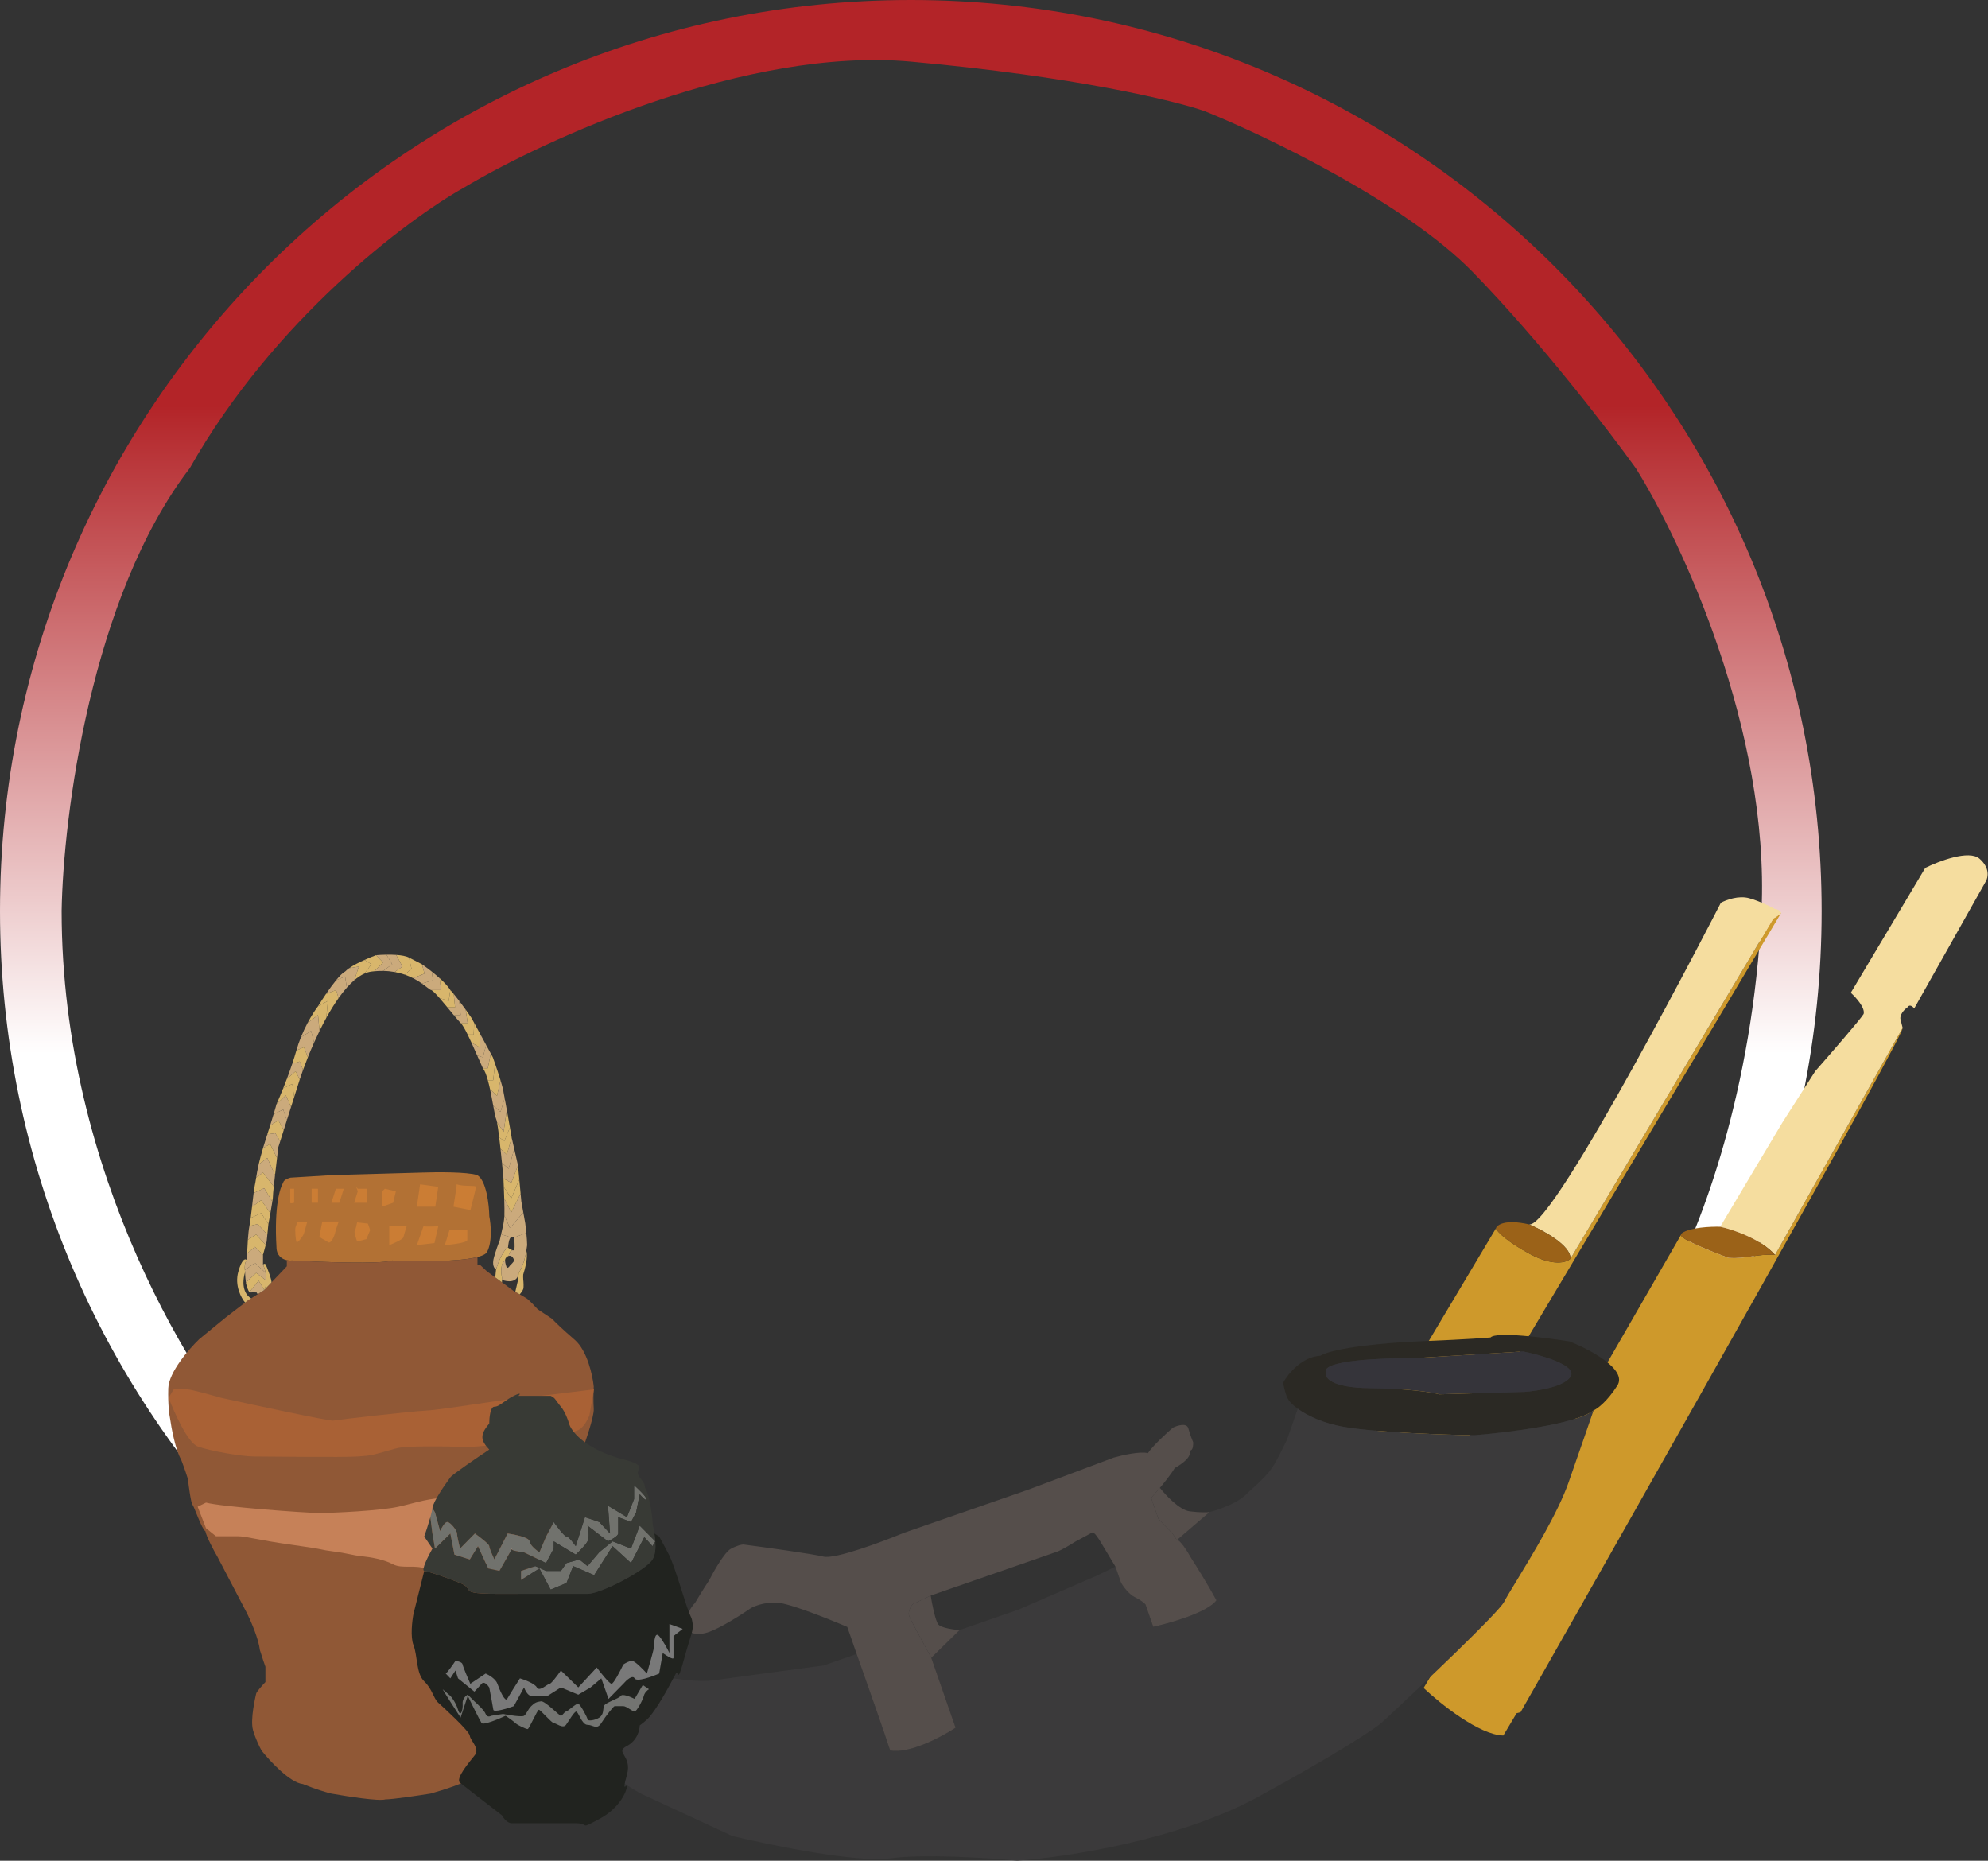<svg width="3274" height="3064" viewBox="0 0 3274 3064" fill="none" xmlns="http://www.w3.org/2000/svg">
<rect x="0" y="0" width="3274" height="3064" fill="#333333" stroke="none"/>
<defs>
<linearGradient id="paint0_linear_2271_17722" x1="1636.69" y1="0" x2="1636.69" y2="4306.78" gradientUnits="userSpaceOnUse">
<stop offset="0.155" stop-color="#B32428"/>
<stop offset="0.403" stop-color="white"/>
</linearGradient>
</defs>
<path fill-rule="evenodd" clip-rule="evenodd" d="M1500 3000C2328.43 3000 3000 2328.43 3000 1500C3000 671.573 2328.43 0 1500 0C671.573 0 0 671.573 0 1500C0 2328.43 671.573 3000 1500 3000ZM312.5 771C149.7 983 104 1345.33 101.5 1500C101.5 1934.81 323.5 2284.5 434.5 2405C516.167 2510.33 765.8 2745.5 1111 2843.5C1456.2 2941.5 1768.83 2884.33 1882 2843.5C1920.5 2841.17 2056.6 2799.8 2293 2653C2529.4 2506.2 2699.5 2224.83 2755 2102.5C2798 2025.5 2887.4 1797.2 2901 1500C2914.6 1202.8 2768.67 890.167 2694 771C2651 711 2537.1 562.4 2425.5 448C2313.9 333.6 2084.67 223.667 1984 183C1935.33 166 1770.4 125.9 1500 101.5C1229.6 77.1 896.667 229.667 764 309C671.167 361 450.9 526.2 312.5 771Z" fill="url(#paint0_linear_2271_17722)"/>
<path d="M466.378 1947.69C461.059 1955.29 451.398 1987 455.298 2053.13C455.298 2067.54 464.128 2073.31 472.361 2075.1C475.696 2075.83 478.934 2075.9 481.447 2075.63C528.13 2078.25 626.417 2081.93 646.095 2075.63C684.413 2077.49 754.595 2078.17 786.368 2069.91C794.592 2067.77 800.243 2065.04 802.102 2061.57C811.143 2044.7 808.38 2015.55 805.869 2003.09C805.5 1983.97 800.994 1943.59 785.925 1935.04C769.615 1929.64 719.002 1929.98 695.734 1930.82L547.262 1935.04L478.344 1939.26C474.355 1940.29 466.378 1943.42 466.378 1947.69Z" fill="#B27134"/>
<path d="M646.095 2075.63C626.417 2081.93 528.13 2078.25 481.447 2075.63C478.934 2075.9 475.696 2075.83 472.361 2075.1V2085.19L446.877 2111.94L435.132 2124.27L424.385 2131.09L413.637 2137.91L408.54 2141.14L403.665 2144.89L371.976 2169.26L328.321 2204.97C311.553 2220.99 277.84 2259.68 277.131 2286.23C276.422 2312.77 278.756 2330.09 280.012 2335.43C282.154 2351.27 288.832 2387.11 298.405 2403.76C304.255 2419.05 308.229 2431.31 309.485 2435.53C310.888 2448.18 314.36 2474.33 317.019 2477.7C320.343 2481.92 331.645 2516.79 338.293 2521.57C340.243 2531.24 352.401 2553.71 358.237 2563.74L406.767 2656.53C412.898 2668.71 425.736 2697.92 428.041 2717.26C431.941 2729.86 435.723 2740.69 437.127 2744.54V2769.84C432.325 2774.81 422.545 2785.59 421.836 2788.96C420.95 2793.18 411.643 2831.42 416.739 2849.13C420.817 2863.3 427.893 2877.53 430.922 2882.87C444.809 2900.31 477.812 2935.68 498.731 2937.7C520.005 2946.47 538.915 2951.85 545.711 2953.45C571.195 2958.04 624.644 2966.38 634.572 2963.01C646.627 2963.01 689.233 2956.63 709.03 2953.45C728.235 2948.2 770.147 2934.95 784.152 2923.92C798.157 2912.9 809.193 2902.84 812.96 2899.18L839.552 2861.22L844.87 2854.76C841.62 2828.33 830.023 2771.42 809.636 2755.22C809.636 2723.95 825.443 2688.96 833.347 2675.37L856.172 2618.01L887.196 2563.18L909.356 2513.13L934.175 2443.4L955.449 2397.57C963.279 2376.95 978.717 2332.56 977.83 2319.97C976.944 2307.37 977.461 2290.16 977.83 2283.13C975.984 2264.86 967.105 2223.86 946.363 2206.09C925.621 2188.32 913.049 2175.82 909.356 2171.79L885.645 2156.04C881.287 2151.26 871.684 2141.08 868.138 2138.61C866.138 2137.21 861.08 2134.26 855.95 2131.35C853.409 2129.9 850.851 2128.47 848.638 2127.24C847.401 2126.55 846.271 2125.92 845.314 2125.4L829.137 2113.3L826.699 2111.53L815.619 2103.46L802.102 2093.62L790.357 2082.66H786.368V2069.91C754.595 2078.17 684.413 2077.49 646.095 2075.63Z" fill="#905836"/>
<path d="M403.665 2144.89L408.54 2141.14L413.637 2137.91C406.989 2134.77 395.687 2121.68 403.665 2094.47C403.501 2093.59 403.344 2092.52 403.226 2091.32C402.707 2086.07 402.934 2078.48 406.546 2075.1C404.404 2072.18 398.568 2071.97 392.363 2094.47C386.159 2116.96 397.312 2137.45 403.665 2144.89Z" fill="#D8B66C"/>
<path d="M437.57 2082.38C436.329 2080.13 434.098 2081.44 433.138 2082.38C435.286 2087.19 436.702 2091.78 437.57 2096.04C438.519 2100.7 438.813 2104.98 438.694 2108.76C438.463 2116.06 436.691 2121.5 435.132 2124.27L446.877 2111.94C448.712 2110.01 439.121 2085.19 437.57 2082.38Z" fill="#D8B66C"/>
<path d="M830.688 2001.68L839.774 2022.21L861.823 1996.48L858.61 1978.62L857.377 1965.36L841.99 1996.48L830.369 1973.23C830.743 1985.53 830.959 1996.98 830.688 2001.68Z" fill="#CBAA7C"/>
<path d="M830.369 1973.23L841.99 1996.48L857.377 1965.36L855.223 1942.19L841.99 1973.23L829.72 1954.68C829.948 1960.56 830.179 1967 830.369 1973.23Z" fill="#D8B66C"/>
<path d="M829.137 1940.67C829.309 1944.51 829.513 1949.36 829.72 1954.68L841.99 1973.23L855.223 1942.19L853.07 1919.02L841.99 1947.65L829.137 1940.67Z" fill="#D8B66C"/>
<path d="M829.137 1940.67L841.99 1947.65L853.07 1919.02L846.865 1891.71L837.779 1924.59L826.699 1915.08C827.648 1924.61 828.49 1933.52 829.137 1940.67Z" fill="#CBAA7C"/>
<path d="M826.699 1915.08L837.779 1924.59L846.865 1891.71L842.654 1873.18L834.677 1901.25L824.271 1891.71C825.118 1899.5 825.943 1907.48 826.699 1915.08Z" fill="#CBAA7C"/>
<path d="M824.271 1891.71L834.677 1901.25L842.654 1873.18C841.867 1868.61 840.87 1862.86 839.774 1856.58L830.688 1878.76L822.153 1873.18C822.857 1879 823.572 1885.29 824.271 1891.71Z" fill="#D8B66C"/>
<path d="M822.153 1873.18L830.688 1878.76L839.774 1856.58C838.176 1847.42 836.365 1837.13 834.677 1827.71L829.358 1863.86L818.505 1847.8C819.581 1853.27 820.85 1862.43 822.153 1873.18Z" fill="#D8B66C"/>
<path d="M817.17 1842.82C817.565 1843.58 818.015 1845.31 818.505 1847.8L829.358 1863.86L834.677 1827.71C833.385 1820.49 832.165 1813.78 831.167 1808.47L824.271 1830.96L812.256 1820.56C814.28 1831.6 815.901 1840.35 817.17 1842.82Z" fill="#CBAA7C"/>
<path d="M812.256 1820.56L824.271 1830.96L831.167 1808.47C830.419 1804.48 829.795 1801.28 829.358 1799.24C829.284 1796.1 827.15 1788.14 824.271 1778.76L818.505 1804.53L807.013 1793.56C808.939 1802.45 810.634 1811.7 812.116 1819.79L812.256 1820.56Z" fill="#CBAA7C"/>
<path d="M807.013 1793.56L818.505 1804.53L824.271 1778.76C821.565 1769.95 818.201 1759.88 815.268 1751.39L812.256 1778.76H803.422C804.7 1783.37 805.895 1788.41 807.013 1793.56Z" fill="#D8B66C"/>
<path d="M795.232 1759.03C798.275 1762.74 800.996 1769.99 803.422 1778.76H812.256L815.268 1751.39C813.932 1747.52 812.685 1743.98 811.63 1741.03L808.248 1734.8L803.422 1759.03H795.232Z" fill="#D8B66C"/>
<path d="M795.232 1759.03H803.422L808.248 1734.8L800.622 1720.74L795.232 1741.03L785.925 1738.19L786.629 1739.8C790.001 1747.49 793.004 1754.34 795.232 1759.03Z" fill="#CBAA7C"/>
<path d="M785.925 1738.19L795.232 1741.03L800.622 1720.74L791.318 1703.59L789.561 1724.4L776.396 1716.79C779.652 1723.91 782.92 1731.34 785.925 1738.19Z" fill="#CBAA7C"/>
<path d="M776.396 1716.79L789.561 1724.4L791.318 1703.59L780.972 1684.52L780.032 1703.59H770.15C772.177 1707.69 774.284 1712.18 776.396 1716.79Z" fill="#D8B66C"/>
<path d="M758.668 1684.52C761.556 1687.24 765.656 1694.49 770.15 1703.59H780.032L780.972 1684.52L776.396 1676.08C774.142 1672.75 770.803 1667.94 766.919 1662.54L770.15 1684.52H758.668Z" fill="#D8B66C"/>
<path d="M758.668 1684.52H770.15L766.919 1662.54C763.661 1658 760.019 1653.05 756.312 1648.2L758.668 1671.47H747.235C752.176 1677.43 756.326 1682.31 758.668 1684.52Z" fill="#CBAA7C"/>
<path d="M747.235 1671.47H758.668L756.312 1648.2C753.271 1644.22 750.187 1640.31 747.235 1636.75L749.451 1658.82H736.82C738.353 1660.68 739.877 1662.53 741.369 1664.35C743.4 1666.82 745.374 1669.22 747.235 1671.47Z" fill="#CBAA7C"/>
<path d="M694.847 1587.79C692.557 1586.67 685.097 1582.9 673.574 1576.83L677.653 1595.06L666.794 1604.99C671.737 1606.72 676.224 1608.69 680.278 1610.75L699.148 1603.21L694.847 1587.79Z" fill="#D8B66C"/>
<path d="M694.847 1619.56L713.109 1614.18L711.058 1599.88C704.856 1594.96 699.018 1590.68 694.847 1587.79L699.148 1603.21L680.278 1610.75C685.968 1613.65 690.803 1616.73 694.847 1619.56Z" fill="#CBAA7C"/>
<path d="M709.916 1630.25H726.405L723.967 1610.75C719.775 1606.98 715.33 1603.28 711.058 1599.88L713.109 1614.18L694.847 1619.56C698.025 1621.79 700.714 1623.87 702.944 1625.59C706.233 1628.14 708.525 1629.91 709.916 1630.25Z" fill="#CBAA7C"/>
<path d="M709.916 1630.25C712.24 1630.82 717.581 1636.28 723.967 1643.58L739.036 1648.2L741.605 1630.25C738.163 1624.46 731.471 1617.5 723.967 1610.75L726.405 1630.25H709.916Z" fill="#D8B66C"/>
<path d="M736.82 1658.82H749.451L747.235 1636.75C745.284 1634.4 743.39 1632.21 741.605 1630.25L739.036 1648.2L723.967 1643.58C728 1648.18 732.45 1653.52 736.82 1658.82Z" fill="#D8B66C"/>
<path d="M666.794 1604.99L677.653 1595.06L673.574 1576.83C668.791 1574.31 660.917 1572.99 652.39 1572.4L662.805 1591.68L649.953 1600.59C656.072 1601.68 661.678 1603.21 666.794 1604.99Z" fill="#D8B66C"/>
<path d="M649.953 1600.59L662.805 1591.68L652.39 1572.4C647.129 1572.04 641.62 1571.95 636.435 1572.03L645.964 1587.79L630.895 1598.79C637.736 1598.89 644.081 1599.54 649.953 1600.59Z" fill="#CBAA7C"/>
<path d="M630.895 1598.79L645.964 1587.79L636.435 1572.03C629.777 1572.12 623.654 1572.49 619.282 1572.89L630.895 1584.93L616.491 1599.36C621.519 1598.9 626.318 1598.72 630.895 1598.79Z" fill="#CBAA7C"/>
<path d="M611.747 1599.88C613.351 1599.68 614.932 1599.51 616.491 1599.36L630.895 1584.93L619.282 1572.89C614.464 1574.64 607.513 1577.4 600.182 1580.7L611.747 1587.79L600.182 1603.21C604.025 1601.51 607.885 1600.37 611.747 1599.88Z" fill="#D8B66C"/>
<path d="M600.182 1603.21L611.747 1587.79L600.182 1580.7C591.327 1584.7 581.919 1589.49 575.052 1594.28L591.007 1591.68L583.395 1614.18C588.925 1609.45 594.536 1605.71 600.182 1603.21Z" fill="#D8B66C"/>
<path d="M575.052 1594.28C572.35 1596.17 570.041 1598.05 568.314 1599.88C564.539 1601.69 559.232 1607.14 553.482 1614.18L568.314 1607.99L571.201 1626.27C575.209 1621.76 579.28 1617.69 583.395 1614.18L591.007 1591.68L575.052 1594.28Z" fill="#CBAA7C"/>
<path d="M568.314 1607.99L553.482 1614.18C548.034 1620.85 542.189 1628.95 536.874 1636.75L553.482 1630.25L557.56 1643.58C562.003 1637.31 566.56 1631.49 571.201 1626.27L568.314 1607.99Z" fill="#CBAA7C"/>
<path d="M536.874 1636.75C531.73 1644.3 527.083 1651.56 523.772 1656.96L540.039 1648.2L537.403 1676.08C543.762 1664.55 550.519 1653.51 557.56 1643.58L553.482 1630.25L536.874 1636.75Z" fill="#D8B66C"/>
<path d="M540.039 1648.2L523.772 1656.96C519.811 1662.03 513.265 1671.78 506.515 1684.52L523.772 1671.47L526.197 1697.68C529.765 1690.39 533.51 1683.15 537.403 1676.08L540.039 1648.2Z" fill="#D8B66C"/>
<path d="M523.772 1671.47L506.515 1684.52C502.784 1691.56 498.991 1699.51 495.538 1708.09L512.339 1697.68L517.263 1716.79C520.095 1710.45 523.079 1704.05 526.197 1697.68L523.772 1671.47Z" fill="#CBAA7C"/>
<path d="M495.538 1708.09C492.77 1714.96 490.219 1722.25 488.095 1729.79L500.594 1724.4L507.004 1741.03C510.14 1733.2 513.573 1725.05 517.263 1716.79L512.339 1697.68L495.538 1708.09Z" fill="#CBAA7C"/>
<path d="M500.594 1724.4L488.095 1729.79C486.105 1736.85 483.825 1744.13 481.4 1751.39L493.634 1748.01L499.089 1761.79C501.453 1755.25 504.102 1748.28 507.004 1741.03L500.594 1724.4Z" fill="#D8B66C"/>
<path d="M493.634 1748.01L481.4 1751.39C478.512 1760.02 475.418 1768.61 472.361 1776.71L486.855 1764.04L493.634 1777.59C495.229 1772.72 497.054 1767.42 499.089 1761.79L493.634 1748.01Z" fill="#CBAA7C"/>
<path d="M486.855 1764.04L472.361 1776.71C470.326 1782.1 468.308 1787.27 466.378 1792.09L481.4 1784.85L484.574 1806.22L493.634 1777.59L486.855 1764.04Z" fill="#D8B66C"/>
<path d="M466.378 1792.09C461.923 1803.23 457.936 1812.51 455.298 1818.36L470.678 1803.69L479.325 1822.81L484.574 1806.22L481.4 1784.85L466.378 1792.09Z" fill="#D8B66C"/>
<path d="M470.678 1803.69L455.298 1818.36C454.917 1820 453.513 1825.06 450.54 1834.9L466.378 1827.02L472.361 1844.81L479.325 1822.81L470.678 1803.69Z" fill="#CBAA7C"/>
<path d="M466.378 1827.02L450.54 1834.9C449.049 1839.83 447.164 1845.96 444.814 1853.45L458.4 1844.81L467.313 1860.76L472.361 1844.81L466.378 1827.02Z" fill="#CBAA7C"/>
<path d="M458.4 1844.81L444.814 1853.45C443.461 1857.77 441.955 1862.54 440.281 1867.79L453.394 1866.11L461.448 1879.3L467.313 1860.76L458.4 1844.81Z" fill="#D8B66C"/>
<path d="M440.281 1867.79C439.422 1870.49 438.519 1873.32 437.57 1876.28C435.919 1881.42 434.45 1886.18 433.138 1890.6L444.814 1883.82L456.235 1906.88C457.027 1900.23 457.775 1894.05 458.4 1888.93L461.448 1879.3L453.394 1866.11L440.281 1867.79Z" fill="#CBAA7C"/>
<path d="M444.814 1883.82L433.138 1890.6C429.942 1901.36 427.682 1910.08 426.025 1917.28L440.281 1906.88L452.94 1935.04C453.99 1925.84 455.154 1915.93 456.235 1906.88L444.814 1883.82Z" fill="#D8B66C"/>
<path d="M440.281 1906.88L426.025 1917.28C423.818 1926.87 422.682 1933.78 421.833 1939.26L433.138 1930.82L450.861 1953.83C451.436 1948.39 452.156 1941.91 452.94 1935.04L440.281 1906.88Z" fill="#CBAA7C"/>
<path d="M433.138 1930.82L421.833 1939.26C421.734 1939.9 421.639 1940.52 421.546 1941.12C420.974 1944.85 420.504 1947.92 419.842 1950.79C419.164 1953.72 418.444 1958.61 417.695 1964.52L435.132 1956.64L448.511 1978.57C449.224 1973.86 449.645 1970.39 449.536 1969.34C449.423 1968.27 449.967 1962.3 450.861 1953.83L433.138 1930.82Z" fill="#D8B66C"/>
<path d="M435.132 1956.64L417.695 1964.52C416.99 1970.07 416.26 1976.52 415.517 1983.09C415.358 1984.49 415.2 1985.89 415.04 1987.29L430.126 1976.33L445.308 1997.69C446.518 1990.87 447.702 1983.92 448.511 1978.57L435.132 1956.64Z" fill="#CBAA7C"/>
<path d="M430.126 1976.33L415.04 1987.29C414.315 1993.67 413.58 2000 412.847 2005.57L430.126 1997.69L442.002 2015.74C442.912 2010.93 444.122 2004.37 445.308 1997.69L430.126 1976.33Z" fill="#D8B66C"/>
<path d="M412.847 2005.57C412.145 2010.89 411.445 2015.52 410.756 2018.83L424.385 2015.74L440.281 2032.87L442.002 2015.74L430.126 1997.69L412.847 2005.57Z" fill="#D8B66C"/>
<path d="M424.385 2015.74L410.756 2018.83C409.696 2023.92 408.84 2032.42 408.179 2041.56L421.833 2032.87L437.57 2050.1L439.121 2044.42L440.281 2032.87L424.385 2015.74Z" fill="#CBAA7C"/>
<path fill-rule="evenodd" clip-rule="evenodd" d="M836.262 2054.9L836.671 2054.54C836.527 2054.65 836.391 2054.77 836.262 2054.9Z" fill="#C4C4C4"/>
<path d="M412.086 2128.21C414.745 2127.98 420.137 2128.11 422.501 2128.21L424.385 2131.09L435.132 2124.27L426.025 2108.76L410.756 2127.57C411.203 2128.01 411.649 2128.24 412.086 2128.21Z" fill="#CBAA7C"/>
<path d="M404.97 2111.94C405.059 2112.58 405.143 2113.13 405.216 2113.59C406.204 2117.74 408.482 2125.32 410.756 2127.57L426.025 2108.76L435.132 2124.27C436.691 2121.5 438.463 2116.06 438.694 2108.76L421.833 2096.04L404.97 2111.94Z" fill="#D8B66C"/>
<path d="M403.226 2091.32C403.344 2092.52 403.501 2093.59 403.665 2094.47C403.665 2101.03 404.427 2108.06 404.97 2111.94L421.833 2096.04L438.694 2108.76C438.813 2104.98 438.519 2100.7 437.57 2096.04L419.842 2079.52L403.226 2091.32Z" fill="#CBAA7C"/>
<path d="M433.138 2082.38V2066.35L419.842 2053.13L406.93 2064.05C406.754 2068.29 406.626 2072.09 406.546 2075.1C402.934 2078.48 402.707 2086.07 403.226 2091.32L419.842 2079.52L437.57 2096.04C436.702 2091.78 435.286 2087.19 433.138 2082.38Z" fill="#CBAA7C"/>
<path d="M421.833 2032.87L408.179 2041.56C407.631 2049.14 407.216 2057.16 406.93 2064.05L419.842 2053.13L433.138 2066.35L437.57 2050.1L421.833 2032.87Z" fill="#D8B66C"/>
<path d="M816.949 2090.25L815.619 2103.46L826.699 2111.53V2107.5V2103.46C825.087 2096.44 823.849 2080.98 831.796 2075.35C831.796 2072.79 833.222 2070.91 834.795 2069.68L834.824 2069.65C835.444 2069.17 836.086 2068.78 836.671 2068.5C837.076 2068.3 837.454 2068.14 837.779 2068.04C838.196 2064.94 840.11 2058.76 844.432 2058.76C841.615 2058.16 838.303 2055.9 836.671 2054.54L836.262 2054.9C836.391 2054.77 836.527 2054.65 836.671 2054.54C836.695 2054.17 836.724 2053.78 836.758 2053.37C827.426 2060.34 819.663 2080.86 816.949 2090.25Z" fill="#D8B66C"/>
<path d="M861.712 2122.58C862.776 2119.43 862.155 2110.77 861.712 2106.84C861.585 2104.69 861.487 2101.3 861.661 2098.8C864.676 2089.7 869.927 2069.15 866.808 2059.76C862.741 2084.06 855.765 2093.83 854.224 2095.59C853.975 2100.54 853.476 2105.05 852.938 2108.52C852.908 2108.71 852.878 2108.9 852.848 2109.09L848.638 2127.24C850.851 2128.47 853.409 2129.9 855.95 2131.35C857.428 2129.74 860.648 2125.73 861.712 2122.58Z" fill="#D8B66C"/>
<path d="M830.688 2001.68C830.156 2010.9 828.398 2019.21 827.586 2022.21L825.259 2032.47L841.73 2037.68C841.815 2037.67 841.902 2037.66 841.99 2037.67C843.172 2037.2 845.668 2036.6 846.2 2037.95L866.808 2030.31C866.199 2024.08 865.509 2018.11 865.036 2014.33L861.823 1996.48L839.774 2022.21L830.688 2001.68Z" fill="#CBAA7C"/>
<path d="M813.625 2069.91C809.725 2083.33 814.216 2089.06 816.949 2090.25C819.663 2080.86 827.426 2060.34 836.758 2053.37C836.941 2051.16 837.273 2048.41 837.779 2045.83C838.602 2041.63 839.885 2037.88 841.73 2037.68L825.259 2032.47L822.932 2042.73C822.094 2044.7 820.468 2048.86 818.505 2054.54C817.007 2058.88 815.313 2064.1 813.625 2069.91Z" fill="#CBAA7C"/>
<path d="M834.677 2087.44C833.717 2085.19 831.796 2079.62 831.796 2075.35C823.849 2080.98 825.087 2096.44 826.699 2103.46V2107.5C835.298 2110.85 852.842 2113.18 854.224 2095.59C855.765 2093.83 862.741 2084.06 866.808 2059.76C867.299 2056.83 867.747 2053.69 868.138 2050.32C868.138 2045.44 867.53 2037.7 866.808 2030.31L846.2 2037.95C846.227 2038.02 846.256 2038.11 846.287 2038.21C846.988 2040.63 848.352 2052.02 846.865 2058.76C846.147 2058.97 845.314 2058.95 844.432 2058.76C840.11 2058.76 838.196 2064.94 837.779 2068.04C843.452 2066.54 846.2 2072.85 846.865 2076.19C845.757 2077.69 842.787 2081.36 839.774 2084.06C837.646 2087.89 835.489 2087.91 834.677 2087.44Z" fill="#CBAA7C"/>
<path d="M363.646 2301.64C422.96 2314.67 543.009 2340.44 548.682 2339.32C555.773 2337.91 674.993 2324.14 702.472 2322.73C729.95 2321.32 847.841 2301.64 858.7 2301.64C867.387 2301.64 941.948 2292.46 978.142 2287.86L970.829 2330.32C968.983 2335.38 963.339 2347.02 955.539 2353.1C945.789 2360.69 876.428 2372.5 858.7 2374.18C840.972 2375.87 827.676 2378.68 787.123 2381.78C746.57 2384.87 777.816 2381.78 716.876 2381.78C655.936 2381.78 659.482 2383.18 636.878 2389.37C614.275 2395.55 614.275 2396.68 589.234 2398.36C564.194 2400.05 438.99 2398.36 418.602 2398.36C398.215 2398.36 345.918 2389.37 325.53 2381.78C309.221 2375.7 286.824 2325.82 277.665 2301.64L286.086 2287.86H308.689C314.539 2287.86 347.764 2297.05 363.646 2301.64Z" fill="#A96135"/>
<path d="M339.27 2474.28C363.646 2481.03 503.032 2491.43 525.857 2491.43C548.682 2491.43 626.242 2487.78 656.379 2481.03C686.517 2474.28 704.245 2466.69 745.684 2465.28C787.123 2463.88 830.778 2459.66 858.7 2457.13C886.621 2454.6 920.748 2448.98 914.543 2457.13C909.579 2463.65 924.293 2459.85 932.271 2457.13C926.066 2470.34 912.194 2498.35 906.344 2504.65C899.031 2512.52 871.109 2533.33 858.7 2544.01C846.29 2554.7 809.726 2571.85 798.425 2575.78C787.123 2579.72 777.594 2582.53 753.883 2583.66C730.172 2584.78 721.529 2591.53 702.472 2583.66C683.414 2575.78 662.584 2583.94 647.072 2575.78C631.56 2567.63 609.622 2563.98 595.218 2562.57C580.814 2561.16 571.506 2557.51 548.682 2554.7C525.857 2551.88 539.153 2551.88 482.202 2544.01C425.25 2536.14 405.75 2529.67 391.124 2529.67H355.668L339.27 2516.46L325.53 2481.03L339.27 2474.28Z" fill="#C68158"/>
<path d="M477.991 1957.49V1980.54C477.991 1982.12 482.275 1981.2 484.418 1980.54V1957.49H477.991Z" fill="#CB7D34"/>
<path d="M513.226 1957.49V1980.54H523.641V1957.49H513.226Z" fill="#CB7D34"/>
<path d="M553.114 1957.49H566.188L558.875 1980.54H545.801L553.114 1957.49Z" fill="#CB7D34"/>
<path d="M589.234 1957.49H604.746V1980.54H583.251L589.234 1961.7L586.575 1954.39L589.234 1957.49Z" fill="#CB7D34"/>
<path d="M633.776 1957.49L651.947 1961.7L647.515 1980.54L629.344 1987.01V1961.7L633.776 1957.49Z" fill="#CB7D34"/>
<path d="M691.835 1950.18L721.751 1954.39L716.876 1987.01H686.517L691.835 1950.18Z" fill="#CB7D34"/>
<path d="M751.889 1950.18C764.52 1954.39 783.799 1951.3 783.799 1954.39C783.799 1956.87 777.742 1980.92 774.713 1992.63L746.792 1987.01L751.889 1954.39V1950.18Z" fill="#CB7D34"/>
<path d="M740.144 2025.81H769.617V2041.84C769.617 2046.34 744.945 2049.34 732.609 2050.27L740.144 2025.81Z" fill="#CB7D34"/>
<path d="M697.375 2019.34C701.453 2020.02 715.325 2019.63 721.751 2019.34L715.546 2046.9L686.517 2050.27L697.375 2019.34Z" fill="#CB7D34"/>
<path d="M641.089 2019.34H669.675C668.272 2023.84 665.243 2033.74 664.357 2037.34C663.47 2040.94 648.475 2047.46 641.089 2050.27V2019.34Z" fill="#CB7D34"/>
<path d="M588.126 2012.88L605.854 2014.85L609.622 2025.53L603.417 2040.43L588.126 2044.37C586.28 2039.21 582.897 2028.57 584.138 2027.22C585.378 2025.87 587.314 2017.1 588.126 2012.88Z" fill="#CB7D34"/>
<path d="M530.732 2011.47H557.767C555.92 2016.72 552.138 2027.84 551.784 2030.31C551.341 2033.4 545.357 2048.87 540.482 2045.49C535.607 2042.12 525.857 2037.9 526.078 2035.93C526.256 2034.36 529.255 2018.97 530.732 2011.47Z" fill="#CB7D34"/>
<path d="M489.514 2012.88C491.11 2011.75 500.964 2012.41 505.691 2012.88C504.583 2016.81 502.057 2025.81 500.816 2030.31C499.265 2035.93 490.401 2046.62 488.628 2045.49C486.855 2044.37 485.526 2024.12 486.634 2021.03C487.52 2018.56 488.923 2014.56 489.514 2012.88Z" fill="#CB7D34"/>
<path d="M2920.5 1512.46L2586.33 2072.77C2580.25 2078.85 2558.37 2085.79 2519.56 2064.93C2480.75 2044.06 2466.01 2028.23 2463.49 2022.92L2035.86 2739.94L2042.32 2743.79L2023.98 2774.54C2047.68 2790.96 2102.07 2826.6 2130.05 2837.81L2152.41 2800.31L2157.85 2803.56L2933.48 1503.07C2927.55 1508.67 2922.36 1511.67 2920.5 1512.46Z" fill="#CE992B"/>
<path d="M2846.74 2071.29C2846.74 2071.29 2769.44 2043.12 2768.16 2033.86L2371.02 2722.8L2368.79 2731.18L2372.19 2733.21L2344.55 2779.55C2371.76 2805.3 2436.09 2856.99 2475.79 2857.82L2497.65 2821.17L2504.24 2819.39C2715.91 2447.22 3138.08 1700.83 3133.42 1692.57L2923.34 2066.44C2892.41 2064.28 2877.67 2073.45 2846.74 2071.29Z" fill="#CE992B"/>
<path fill-rule="evenodd" clip-rule="evenodd" d="M2920.5 1512.46L2586.33 2072.77C2587.55 2050.89 2541.44 2025.91 2518.23 2016.16C2557.84 2025.16 2834.06 1486.61 2834.06 1486.61C2842.32 1482.02 2863.27 1474.1 2880.91 1479.14C2898.56 1484.18 2916.28 1493 2922.94 1496.78C2925.22 1496.81 2930.53 1498.11 2933.48 1503.07C2927.55 1508.67 2922.36 1511.67 2920.5 1512.46Z" fill="#F5DD9F"/>
<path fill-rule="evenodd" clip-rule="evenodd" d="M3048.04 1634.79L3170.65 1429.21C3193.21 1417.91 3242.66 1399.05 3259.96 1413.94C3277.26 1428.82 3274.22 1444.9 3270.53 1451.08L3152.52 1660.55C3150.24 1657.67 3144.93 1653.17 3141.92 1658.23C3130.19 1666.77 3128.99 1675.27 3129.86 1678.45L3133.42 1692.57L2923.34 2066.44C2899.74 2039.82 2853.31 2024.39 2833.04 2020.01L2935.3 1848.55L2989.53 1763.81C3013.82 1736.22 3063.75 1678.77 3069.18 1669.67C3071.96 1659.45 3056.24 1642.16 3048.04 1634.79Z" fill="#F5DD9F"/>
<path d="M2519.56 2064.93C2558.37 2085.79 2580.25 2078.85 2586.33 2072.77C2587.55 2050.89 2541.44 2025.91 2518.23 2016.16C2478.61 2007.15 2465.23 2016.91 2463.49 2022.92C2466.01 2028.23 2480.75 2044.06 2519.56 2064.93Z" fill="#9B6218"/>
<path d="M2833.04 2020.01C2817.63 2019.58 2783.47 2021.06 2770.12 2030.46L2768.53 2032.07L2768.16 2033.86C2769.44 2043.12 2846.74 2071.29 2846.74 2071.29C2877.67 2073.45 2892.41 2064.28 2923.34 2066.44C2899.74 2039.82 2853.31 2024.39 2833.04 2020.01Z" fill="#9B6218"/>
<path fill-rule="evenodd" clip-rule="evenodd" d="M2215.05 2349.93C2268.58 2358.95 2379.29 2362.65 2427.95 2363.37C2481.33 2359.22 2595.35 2345.23 2624.4 2322.5C2630.4 2319.94 2646.64 2308.16 2663.58 2281.58C2680.51 2255 2618.24 2222.09 2584.98 2208.95C2545.27 2202.61 2463.63 2192.41 2454.78 2202.39C2424.91 2204.99 2358.3 2207.96 2328.72 2209.12C2287.38 2211.01 2198.62 2218.34 2174.3 2232.53C2144.07 2234.11 2120.96 2262.67 2113.19 2276.75C2114.38 2284.6 2118.18 2301.75 2123.87 2307.54C2126.34 2310.7 2130.79 2315.03 2137.3 2319.77C2152.18 2330.62 2177.82 2343.66 2215.05 2349.93ZM2255.8 2285.83C2191.33 2285.21 2180.84 2268 2183.65 2259.48C2176.89 2239.97 2277.46 2236.02 2328.6 2236.48L2508.47 2225.44C2537.95 2231.38 2594.96 2247.68 2587.24 2265.31C2579.51 2282.95 2532.8 2290.44 2510.41 2291.98L2370.42 2296C2359.07 2292.87 2320.27 2286.46 2255.8 2285.83Z" fill="#2B2924"/>
<path d="M2183.65 2259.48C2180.84 2268 2191.33 2285.21 2255.8 2285.83C2320.27 2286.46 2359.07 2292.87 2370.42 2296L2510.41 2291.98C2532.8 2290.44 2579.51 2282.95 2587.24 2265.31C2594.96 2247.68 2537.95 2231.38 2508.47 2225.44L2328.6 2236.48C2277.46 2236.02 2176.89 2239.97 2183.65 2259.48Z" fill="#35343A"/>
<path fill-rule="evenodd" clip-rule="evenodd" d="M908.868 2800.08C890.351 2732.32 947.766 2727.87 978.787 2734.12C1024.26 2747.81 1127.22 2773.53 1175.31 2766.9C1223.41 2760.27 1316.03 2747.88 1356.33 2742.52L1410.84 2723.6C1426.34 2767.34 1459.07 2860.33 1465.95 2882.38C1497.99 2888.22 1551.12 2859.89 1573.68 2844.99L1533.71 2729.83L1580.37 2684.16L1677.37 2650.5L1806.54 2594.52L1836.96 2579.65L1846.32 2606.59C1849.79 2612.45 1859.17 2625.34 1868.88 2630.03C1878.58 2634.71 1884.65 2639.89 1886.46 2641.89L1899.27 2678.78C1927.89 2672.56 1988.77 2655.12 2003.37 2635.1C1988.59 2608.03 1969.76 2578 1962.2 2566.37C1955.82 2554.92 1942.02 2532.9 1937.84 2536.37L1991.93 2489.92C2006.97 2486.13 2040.55 2474.55 2054.59 2458.46L2054.79 2458.28C2075.89 2439.16 2089.38 2426.94 2098.12 2412.08C2105.14 2400.16 2115.24 2379.66 2119.42 2370.91L2137.3 2319.77C2152.18 2330.62 2177.82 2343.66 2215.05 2349.93C2268.58 2358.95 2379.29 2362.65 2427.95 2363.37C2481.33 2359.22 2595.35 2345.23 2624.4 2322.5C2618.66 2339.23 2602.41 2386.34 2583.29 2440.99C2565.86 2490.83 2523.37 2560.65 2497.37 2603.38L2497.37 2603.38C2487.73 2619.23 2480.35 2631.35 2477.36 2637.34C2468.51 2655.08 2338.52 2778.14 2274.63 2837.46C2261.78 2848.03 2203.27 2887.1 2071.98 2958.83C1940.68 3030.57 1752.71 3058.75 1675.14 3063.87C1628.23 3059.43 1520.84 3052.45 1466.55 3060.08C1412.26 3067.71 1270.3 3038.71 1206.1 3023.25L1054.83 2953.2C1013.89 2930.39 927.384 2867.83 908.868 2800.08Z" fill="#3B3A3B"/>
<path d="M1395.36 2679.02L1410.84 2723.6C1426.34 2767.34 1459.07 2860.33 1465.95 2882.38C1497.99 2888.22 1551.12 2859.89 1573.68 2844.99L1533.71 2729.83C1522.86 2710.12 1500.42 2668.86 1497.5 2661.54C1494.57 2654.21 1500.01 2645.21 1503.09 2641.62L1532.77 2627.37L1740.5 2555.27C1748.39 2552.52 1763.99 2543.04 1770.79 2538.64C1778.75 2534.32 1795.48 2525.25 1798.74 2523.55C1801.99 2521.84 1810.43 2535.06 1814.24 2541.89L1836.96 2579.65L1846.32 2606.59C1849.79 2612.45 1859.17 2625.34 1868.88 2630.03C1878.58 2634.71 1884.65 2639.89 1886.46 2641.89L1899.27 2678.78C1927.89 2672.56 1988.77 2655.12 2003.37 2635.1C1988.59 2608.03 1969.76 2578 1962.2 2566.37C1955.82 2554.92 1942.02 2532.9 1937.84 2536.37C1935.35 2529.18 1923.84 2517.27 1918.39 2512.21L1907.82 2501.14L1895.8 2466.5L1910.26 2449.98C1916.39 2442.7 1929.83 2426 1934.56 2417.46C1967.84 2398.36 1957.08 2389.52 1961.37 2388.03C1964.81 2386.84 1965.22 2378.79 1964.99 2374.91C1963.45 2371.37 1959.7 2361.87 1957.09 2352.14C1954.48 2342.4 1939.05 2347.26 1931.65 2350.9C1921.52 2359.57 1899.09 2380.1 1890.44 2392.88C1878.08 2389.41 1847.86 2396.28 1834.29 2400.15L1693.88 2452.84L1488.3 2524.2C1452.13 2539.15 1375.06 2567.89 1356.14 2563.24C1337.21 2558.6 1260.28 2548 1224.17 2543.28C1221.62 2543.32 1213.93 2544.82 1203.57 2550.43C1193.21 2556.04 1175.37 2587.41 1167.75 2602.4C1163.87 2608.3 1153.79 2623.99 1144.58 2639.55C1130.69 2653.86 1128.41 2673.8 1129.01 2681.98C1132.58 2686.73 1144.83 2694.6 1165.27 2688.08C1185.7 2681.56 1221.81 2658.39 1237.31 2647.62C1243.27 2644.47 1259.11 2638.4 1274.81 2639.28C1287.17 2634.99 1360.33 2663.98 1395.36 2679.02Z" fill="#554E4B"/>
<path d="M1545.48 2675.07C1540.41 2669.35 1534.89 2640.89 1532.77 2627.37L1503.09 2641.62C1500.01 2645.21 1494.57 2654.21 1497.5 2661.54C1500.42 2668.86 1522.86 2710.12 1533.71 2729.83L1580.37 2684.16C1570.85 2683.52 1550.54 2680.79 1545.48 2675.07Z" fill="#554E4B"/>
<path d="M1959.28 2488.67C1942.36 2486.49 1919.55 2461.97 1910.26 2449.98L1895.8 2466.5L1907.82 2501.14L1918.39 2512.21C1923.84 2517.27 1935.35 2529.18 1937.84 2536.37L1991.93 2489.92C1988.09 2490.41 1976.19 2490.85 1959.28 2488.67Z" fill="#554E4B"/>
<path d="M757.683 2606.66C730.71 2595.73 705.423 2587.77 698.68 2586.78L680.979 2657.36C678.731 2668.95 675.584 2695.53 680.979 2709.05C687.722 2725.94 685.193 2755.77 698.68 2768.69C712.166 2781.61 713.852 2796.52 721.439 2803.48C729.025 2810.44 772.856 2850.2 773.699 2858.15C774.542 2866.1 790.557 2879.02 782.128 2889.96C773.699 2900.89 749.254 2928.73 757.683 2935.68C764.427 2941.25 806.572 2973.79 826.802 2989.36C829.05 2993.67 835.4 3002.28 842.817 3002.28H862.204H904.35H947.338C973.468 3002.28 951.552 3014.21 986.955 2995.33C1022.36 2976.44 1032.47 2947.61 1032.47 2941.65C1032.47 2935.68 1023.2 2955.56 1032.47 2922.76C1041.74 2889.96 1011.4 2885.98 1032.47 2875.05C1049.33 2866.3 1053.54 2848.87 1053.54 2841.25C1057.2 2838.6 1065.51 2832.11 1069.56 2827.34C1074.62 2821.37 1083.05 2809.44 1092.32 2793.54C1101.59 2777.63 1106.65 2767.69 1112.55 2756.76C1118.45 2745.82 1114.23 2777.63 1126.03 2733.9C1137.84 2690.16 1142.89 2685.19 1140.36 2671.27C1137.84 2657.36 1139.52 2672.27 1126.03 2629.52C1112.55 2586.78 1106.65 2569.88 1101.59 2559.94C1097.54 2551.99 1089.23 2536.75 1085.57 2530.12L1077.67 2525.15C1078.3 2529.21 1078.87 2533.61 1079.2 2538.07C1079.99 2548.92 1079.35 2560.17 1074.62 2567.89C1063.66 2585.79 989.483 2624.55 967.567 2624.55H937.223H822.587C775.785 2624.55 773.943 2621.58 770.774 2616.48C769.092 2613.77 767.037 2610.45 757.683 2606.66Z" fill="#21231F"/>
<path d="M899.292 2530.12L888.334 2555.97C883.277 2552.65 872.993 2544.44 872.319 2538.07C871.645 2531.71 847.875 2526.81 836.074 2525.15L814.158 2567.89C811.348 2561.93 805.729 2549.21 805.729 2546.03C805.729 2542.84 789.995 2530.78 782.128 2525.15L757.683 2550C755.998 2543.37 752.626 2529.13 752.626 2525.15C752.626 2520.18 741.668 2506.26 736.611 2506.26C732.565 2506.26 727.058 2516.2 724.81 2521.17L716.381 2490.36L712.166 2483.4C711.698 2486.99 710.404 2492.36 708.749 2498.31L712.166 2525.15L716.381 2550L741.668 2525.15L748.412 2559.94L773.699 2567.89L787.185 2546.03L804.044 2582.8L822.587 2586.78C828.935 2575.82 839.965 2556.53 842.572 2551.16C842.41 2550.79 842.475 2550.41 842.817 2550C843.338 2549.39 843.197 2549.88 842.572 2551.16C843.691 2553.7 855.582 2555.39 862.204 2555.97L899.292 2573.86L911.936 2550V2538.07L948.181 2559.94C953.238 2555.3 964.196 2544.44 967.567 2538.07C970.939 2531.71 968.972 2518.19 967.567 2512.23L1001.28 2538.07C1006.9 2535.42 1018.14 2529.13 1018.14 2525.15V2498.31L1039.21 2506.26L1047.64 2490.36L1053.54 2460.54C1057.2 2464.85 1064.5 2472.47 1064.5 2468.49C1064.5 2464.52 1051.02 2451.59 1044.27 2445.63V2468.49L1032.47 2498.31L1001.28 2479.43L1004.66 2525.15L986.955 2506.26L963.353 2498.31L948.181 2546.03C944.528 2540.72 936.38 2530.12 933.008 2530.12C929.637 2530.12 917.555 2514.22 911.936 2506.26L899.292 2530.12Z" fill="#71726D"/>
<path d="M888.334 2582.8L906.878 2617.6L933.008 2606.66L943.966 2578.83L978.526 2593.74L1008.87 2546.03L1039.21 2573.86L1061.13 2531.12L1074.62 2546.03L1079.2 2538.07L1053.54 2512.23L1039.21 2550L1008.87 2538.07L986.955 2555.97L967.567 2578.83L954.081 2567.89L933.008 2573.86L923.736 2586.78H899.292L881.591 2578.83L857.99 2586.78V2601.69L888.334 2582.8Z" fill="#71726D"/>
<path fill-rule="evenodd" clip-rule="evenodd" d="M842.572 2551.16C843.197 2549.88 843.338 2549.39 842.817 2550C842.475 2550.41 842.41 2550.79 842.572 2551.16Z" fill="#C4C4C4"/>
<path d="M805.729 2386.98C785.78 2400.23 745.04 2427.94 741.668 2432.71C741.294 2433.24 740.768 2433.97 740.118 2434.87C733.439 2444.16 713.703 2471.63 712.166 2483.4L716.381 2490.36L724.81 2521.17C727.058 2516.2 732.565 2506.26 736.611 2506.26C741.668 2506.26 752.626 2520.18 752.626 2525.15C752.626 2529.13 755.998 2543.37 757.683 2550L782.128 2525.15C789.995 2530.78 805.729 2542.84 805.729 2546.03C805.729 2549.21 811.348 2561.93 814.158 2567.89L836.074 2525.15C847.875 2526.81 871.645 2531.71 872.319 2538.07C872.993 2544.44 883.277 2552.65 888.334 2555.97L899.292 2530.12L911.936 2506.26C917.555 2514.22 929.637 2530.12 933.008 2530.12C936.38 2530.12 944.528 2540.72 948.181 2546.03L963.353 2498.31L986.955 2506.26L1004.66 2525.15L1001.28 2479.43L1032.47 2498.31L1044.27 2468.49V2445.63C1051.02 2451.59 1064.5 2464.52 1064.5 2468.49C1064.5 2472.47 1057.2 2464.85 1053.54 2460.54L1047.64 2490.36L1039.21 2506.26L1018.14 2498.31V2525.15C1018.14 2529.13 1006.9 2535.42 1001.28 2538.07L967.567 2512.23C968.972 2518.19 970.939 2531.71 967.567 2538.07C964.196 2544.44 953.238 2555.3 948.181 2559.94L911.936 2538.07V2550L899.292 2573.86L862.204 2555.97C855.582 2555.39 843.691 2553.7 842.572 2551.16C839.965 2556.53 828.935 2575.82 822.587 2586.78L804.044 2582.8L787.185 2546.03L773.699 2567.89L748.412 2559.94L741.668 2525.15L716.381 2550L712.166 2525.15L708.749 2498.31C705.636 2509.51 701.248 2522.77 698.68 2530.12L712.166 2550C705.423 2561.93 693.285 2585.99 698.68 2586.78C705.423 2587.77 730.71 2595.73 757.683 2606.66C767.037 2610.45 769.092 2613.77 770.774 2616.48C773.943 2621.58 775.785 2624.55 822.587 2624.55H937.223H967.567C989.483 2624.55 1063.66 2585.79 1074.62 2567.89C1079.35 2560.17 1079.99 2548.92 1079.2 2538.07L1074.62 2546.03L1061.13 2531.12L1039.21 2573.86L1008.87 2546.03L978.526 2593.74L943.966 2578.83L933.008 2606.66L906.878 2617.6L888.334 2582.8L857.99 2601.69V2586.78L881.591 2578.83L899.292 2586.78H923.736L933.008 2573.86L954.081 2567.89L967.567 2578.83L986.955 2555.97L1008.87 2538.07L1039.21 2550L1053.54 2512.23L1079.2 2538.07C1078.87 2533.61 1078.3 2529.21 1077.67 2525.15C1077.1 2521.49 1076.49 2518.11 1075.96 2515.21C1075.2 2511.04 1074.62 2507.86 1074.62 2506.26C1074.62 2499.31 1070.4 2466.5 1064.5 2454.57C1062.19 2449.91 1061.95 2447.98 1061.75 2446.41C1061.44 2443.97 1061.24 2442.39 1053.54 2432.71C1049.09 2427.11 1050.49 2423.24 1051.67 2419.96C1053.85 2413.93 1055.29 2409.92 1018.14 2400.9C960.824 2383.4 940.313 2355.83 937.223 2344.24C935.537 2338.27 930.479 2324.36 923.736 2316.41C920.945 2313.11 918.986 2310.37 917.338 2308.06C914.009 2303.39 911.952 2300.51 906.878 2298.51H853.775C856.584 2295.86 859.001 2292.15 846.189 2298.51C839.285 2301.94 833.948 2305.74 829.435 2308.95C823.477 2313.19 818.954 2316.41 814.158 2316.41C807.415 2316.41 805.729 2334.96 805.729 2344.24C789.563 2363.04 791.837 2372.1 805.729 2386.98Z" fill="#383A35"/>
<path d="M734.082 2755.77C736.78 2754.18 745.883 2741.19 750.097 2734.89C753.75 2735.22 761.224 2736.88 761.898 2740.85C762.572 2744.83 770.608 2763.72 774.542 2772.66L799.829 2755.77C805.167 2758.08 816.519 2764.71 819.216 2772.66C822.588 2782.6 831.859 2803.48 835.231 2797.51C837.928 2792.74 850.404 2773 856.304 2763.72C864.171 2766.04 880.748 2772.27 884.12 2778.63C888.334 2786.58 901.821 2772.66 905.193 2772.66C907.89 2772.66 918.679 2758.08 923.737 2750.8L952.395 2778.63L982.74 2745.82C989.483 2754.77 1003.81 2772.66 1007.18 2772.66C1010.56 2772.66 1021.51 2751.46 1026.57 2740.85C1029.38 2738.87 1036.18 2734.89 1040.9 2734.89C1045.62 2734.89 1059.16 2748.81 1065.35 2755.77C1068.72 2744.17 1075.63 2719.98 1076.3 2716C1077.15 2711.03 1077.15 2684.2 1085.57 2694.14C1092.32 2702.09 1099.62 2716 1102.43 2721.97V2674.26L1124.35 2682.21L1109.18 2694.14V2729.92C1109.18 2733.9 1097.38 2726.28 1091.48 2721.97L1085.57 2755.77C1073.49 2761.07 1048.49 2770.08 1045.12 2763.72C1041.74 2757.36 1031.35 2767.03 1026.57 2772.66L1002.13 2797.51L990.326 2763.72L972.625 2778.63L952.395 2790.56L923.737 2778.63L901.821 2792.54H874.848C869.453 2792.54 864.733 2783.27 863.047 2778.63L846.189 2809.44C835.231 2813.42 813.147 2820.18 812.473 2815.41C811.798 2810.64 807.696 2788.9 805.729 2778.63C803.201 2774.65 797.132 2767.89 793.086 2772.66C789.04 2777.44 783.533 2783.27 781.285 2785.59L754.312 2763.72L750.097 2750.8L741.668 2763.72L734.082 2755.77Z" fill="#797979"/>
<path d="M729.025 2781.61C730.373 2784.79 749.255 2814.08 758.527 2828.33L770.327 2792.54C776.789 2805.8 790.388 2833.3 793.086 2837.28C795.783 2841.25 820.621 2830.98 832.702 2825.35C836.636 2828 845.346 2834.09 848.718 2837.28C852.932 2841.25 866.419 2847.22 868.947 2847.22C871.476 2847.22 884.963 2815.41 887.491 2815.41C890.02 2815.41 908.564 2837.28 911.936 2837.28C915.307 2837.28 927.108 2847.22 932.166 2840.26C937.223 2833.3 945.652 2818.39 949.024 2818.39C952.395 2818.39 958.296 2840.26 967.568 2840.26C976.84 2840.26 982.74 2849.2 990.326 2837.28C997.912 2825.35 1010.56 2809.44 1012.24 2809.44H1026.57C1031.63 2809.44 1041.74 2818.39 1045.12 2818.39C1048.49 2818.39 1058.6 2799.5 1060.29 2792.54C1061.64 2786.98 1066.47 2782.94 1068.72 2781.61L1058.6 2774.65L1045.12 2797.51C1038.65 2794.2 1025.05 2788.57 1022.36 2792.54C1018.99 2797.51 996.227 2803.48 994.541 2809.44C992.855 2815.41 994.541 2823.36 986.955 2828.33C979.368 2833.3 967.568 2834.29 967.568 2831.31C967.568 2828.33 955.767 2806.46 952.395 2805.47C949.024 2804.47 934.694 2818.39 932.166 2818.39C929.637 2818.39 926.265 2825.35 923.737 2825.35C921.208 2825.35 897.606 2800.5 890.863 2801.49C884.12 2802.48 880.748 2803.48 874.848 2809.44C868.948 2815.41 867.262 2822.36 863.047 2825.35C859.675 2827.73 838.603 2824.35 828.488 2822.37L809.101 2825.35C806.853 2826.67 801.852 2827.93 799.829 2822.37C797.806 2816.8 786.623 2806.13 781.285 2801.49L770.327 2790.56C767.221 2792.21 761.186 2797.51 761.898 2805.47C762.788 2815.41 758.527 2829.32 754.312 2815.41C750.94 2804.27 744.478 2795.53 741.668 2792.54L729.025 2781.61Z" fill="#737471"/>
</svg>

